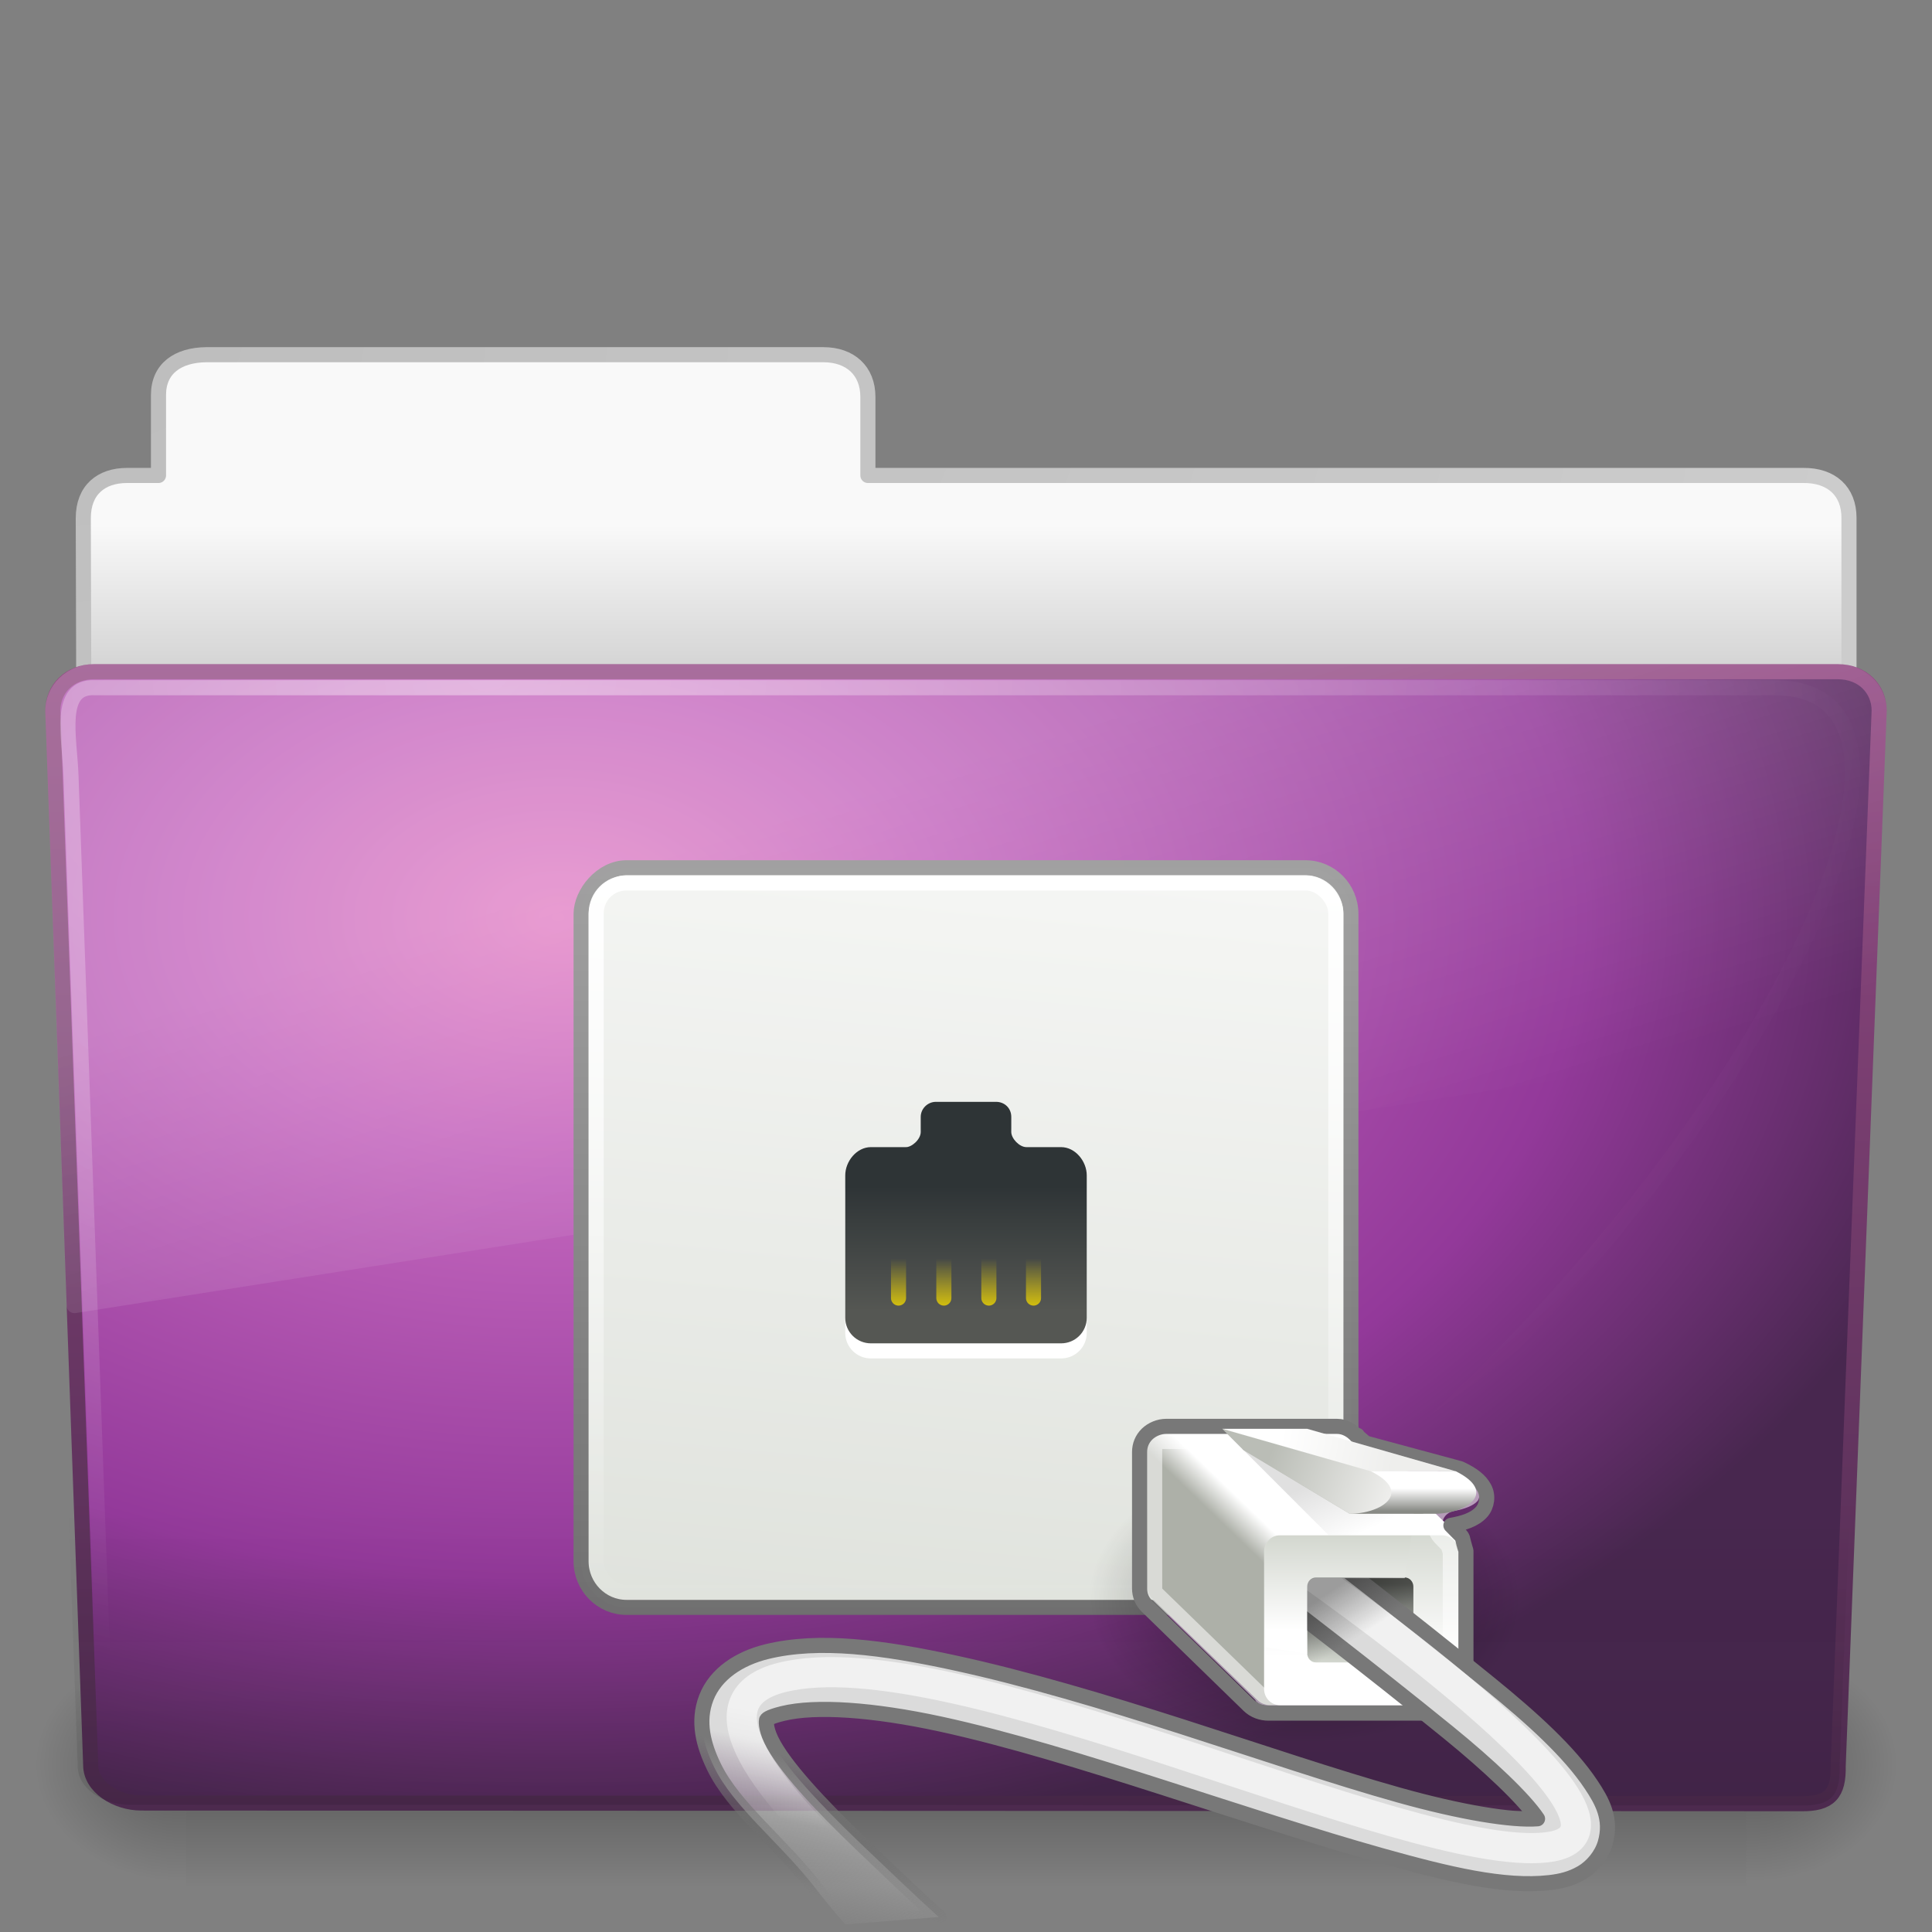 <?xml version="1.0" encoding="UTF-8" standalone="no"?>
<!-- Created with Inkscape (http://www.inkscape.org/) -->

<svg
   xmlns:dc="http://purl.org/dc/elements/1.1/"
   xmlns:cc="http://creativecommons.org/ns#"
   xmlns:rdf="http://www.w3.org/1999/02/22-rdf-syntax-ns#"
   xmlns:svg="http://www.w3.org/2000/svg"
   xmlns="http://www.w3.org/2000/svg"
   xmlns:xlink="http://www.w3.org/1999/xlink"
   xmlns:sodipodi="http://sodipodi.sourceforge.net/DTD/sodipodi-0.dtd"
   xmlns:inkscape="http://www.inkscape.org/namespaces/inkscape"
   version="1.0"
   width="128"
   height="128"
   id="svg3449"
   inkscape:version="0.47 r22583"
   sodipodi:docname="folder-remote.svg">
  <rect width="100%" height="100%" fill="#808080" stroke="none"/>
  <sodipodi:namedview
     pagecolor="#ffffff"
     bordercolor="#666666"
     borderopacity="1"
     objecttolerance="10"
     gridtolerance="10"
     guidetolerance="10"
     inkscape:pageopacity="0"
     inkscape:pageshadow="2"
     inkscape:window-width="1366"
     inkscape:window-height="719"
     id="namedview145"
     showgrid="false"
     inkscape:zoom="2.6074563"
     inkscape:cx="16.570832"
     inkscape:cy="44.64666"
     inkscape:window-x="0"
     inkscape:window-y="24"
     inkscape:window-maximized="1"
     inkscape:current-layer="svg3449" />
  <defs
     id="defs3451">
    <inkscape:perspective
       sodipodi:type="inkscape:persp3d"
       inkscape:vp_x="0 : 64 : 1"
       inkscape:vp_y="0 : 1000 : 0"
       inkscape:vp_z="128 : 64 : 1"
       inkscape:persp3d-origin="64 : 42.666667 : 1"
       id="perspective149" />
    <linearGradient
       id="linearGradient3710">
      <stop
         id="stop3712"
         style="stop-color:#6e6e6e;stop-opacity:1"
         offset="0" />
      <stop
         id="stop3714"
         style="stop-color:#a0a0a0;stop-opacity:1"
         offset="1" />
    </linearGradient>
    <linearGradient
       x1="-55"
       y1="103.249"
       x2="-55"
       y2="53"
       id="linearGradient3716"
       xlink:href="#linearGradient3710"
       gradientUnits="userSpaceOnUse"
       gradientTransform="translate(0,5)" />
    <linearGradient
       id="linearGradient6991">
      <stop
         id="stop6993"
         style="stop-color:#d3d7cf;stop-opacity:1"
         offset="0" />
      <stop
         id="stop6995"
         style="stop-color:#ffffff;stop-opacity:1"
         offset="1" />
    </linearGradient>
    <linearGradient
       x1="-7.975"
       y1="25.357"
       x2="-11.006"
       y2="-6.568"
       id="linearGradient2836"
       xlink:href="#linearGradient6991"
       gradientUnits="userSpaceOnUse"
       gradientTransform="matrix(3.188,0,0,3.267,-43.28,55.857)" />
    <linearGradient
       id="linearGradient7340">
      <stop
         id="stop7342"
         style="stop-color:#2e3436;stop-opacity:1"
         offset="0" />
      <stop
         id="stop7344"
         style="stop-color:#555753;stop-opacity:1"
         offset="1" />
    </linearGradient>
    <linearGradient
       x1="32.812"
       y1="21"
       x2="32.812"
       y2="26.205"
       id="linearGradient2895"
       xlink:href="#linearGradient7340"
       gradientUnits="userSpaceOnUse"
       gradientTransform="matrix(-1.6,0,0,1.591,111.2,45.16)" />
    <linearGradient
       id="linearGradient7422">
      <stop
         id="stop7424"
         style="stop-color:#edd400;stop-opacity:1"
         offset="0" />
      <stop
         id="stop7426"
         style="stop-color:#edd400;stop-opacity:0"
         offset="1" />
    </linearGradient>
    <linearGradient
       x1="30.312"
       y1="27.313"
       x2="30.312"
       y2="24.688"
       id="linearGradient2933"
       xlink:href="#linearGradient7422"
       gradientUnits="userSpaceOnUse"
       gradientTransform="matrix(-1.446,0,0,1.446,106.786,47.686)" />
    <linearGradient
       id="linearGradient7438">
      <stop
         id="stop7440"
         style="stop-color:#ffffff;stop-opacity:1"
         offset="0" />
      <stop
         id="stop7442"
         style="stop-color:#ffffff;stop-opacity:0"
         offset="1" />
    </linearGradient>
    <linearGradient
       x1="-6.001"
       y1="1.362"
       x2="-6.001"
       y2="14.658"
       id="linearGradient2840"
       xlink:href="#linearGradient7438"
       gradientUnits="userSpaceOnUse"
       gradientTransform="matrix(-3.5,0,0,3.616,41.249,53.075)" />
    <linearGradient
       id="linearGradient7822">
      <stop
         id="stop7824"
         style="stop-color:#000000;stop-opacity:1"
         offset="0" />
      <stop
         id="stop7826"
         style="stop-color:#000000;stop-opacity:0"
         offset="1" />
    </linearGradient>
    <radialGradient
       cx="14.363"
       cy="34.786"
       r="8.795"
       fx="14.363"
       fy="34.786"
       id="radialGradient2825"
       xlink:href="#linearGradient7822"
       gradientUnits="userSpaceOnUse"
       gradientTransform="matrix(-1.627,0,0,1.082,109.806,68.338)" />
    <linearGradient
       x1="-4.221"
       y1="59.879"
       x2="-4.221"
       y2="54.708"
       id="linearGradient2699"
       xlink:href="#linearGradient7269"
       gradientUnits="userSpaceOnUse"
       gradientTransform="matrix(0.964,0,0,0.972,-0.25,1.694)" />
    <linearGradient
       id="linearGradient7263">
      <stop
         id="stop7265"
         style="stop-color:#adb0a8;stop-opacity:1"
         offset="0" />
      <stop
         id="stop7267"
         style="stop-color:#ffffff;stop-opacity:1"
         offset="1" />
    </linearGradient>
    <linearGradient
       x1="1.626"
       y1="55.219"
       x2="0.822"
       y2="54.416"
       id="linearGradient2697"
       xlink:href="#linearGradient7263"
       gradientUnits="userSpaceOnUse"
       gradientTransform="matrix(1.051,0,0,1,0.112,0)" />
    <linearGradient
       id="linearGradient7257">
      <stop
         id="stop7259"
         style="stop-color:#000000;stop-opacity:1"
         offset="0" />
      <stop
         id="stop7261"
         style="stop-color:#000000;stop-opacity:0"
         offset="1" />
    </linearGradient>
    <linearGradient
       x1="-1.989"
       y1="51.138"
       x2="-3.359"
       y2="54"
       id="linearGradient2816"
       xlink:href="#linearGradient7257"
       gradientUnits="userSpaceOnUse"
       gradientTransform="matrix(-1.407,0,0,1.407,85.198,25.716)" />
    <linearGradient
       id="linearGradient7237">
      <stop
         id="stop7239"
         style="stop-color:#eeeeec;stop-opacity:1"
         offset="0" />
      <stop
         id="stop7241"
         style="stop-color:#babdb6;stop-opacity:1"
         offset="1" />
    </linearGradient>
    <linearGradient
       x1="-4.685"
       y1="52.64"
       x2="0.884"
       y2="50.563"
       id="linearGradient2810"
       xlink:href="#linearGradient7237"
       gradientUnits="userSpaceOnUse"
       gradientTransform="matrix(-1.407,0,0,1.407,85.198,25.716)" />
    <linearGradient
       id="linearGradient7245">
      <stop
         id="stop7247"
         style="stop-color:#eeeeec;stop-opacity:1"
         offset="0" />
      <stop
         id="stop7249"
         style="stop-color:#ffffff;stop-opacity:1"
         offset="1" />
    </linearGradient>
    <linearGradient
       x1="-5.082"
       y1="50.519"
       x2="0.265"
       y2="49.458"
       id="linearGradient2807"
       xlink:href="#linearGradient7245"
       gradientUnits="userSpaceOnUse"
       gradientTransform="matrix(-1.407,0,0,1.407,85.198,25.716)" />
    <linearGradient
       id="linearGradient7186">
      <stop
         id="stop7188"
         style="stop-color:#888a85;stop-opacity:1"
         offset="0" />
      <stop
         id="stop7190"
         style="stop-color:#ffffff;stop-opacity:1"
         offset="1" />
    </linearGradient>
    <linearGradient
       x1="-5.969"
       y1="52.875"
       x2="-5.969"
       y2="51.812"
       id="linearGradient2804"
       xlink:href="#linearGradient7186"
       gradientUnits="userSpaceOnUse"
       gradientTransform="matrix(-1.407,0,0,1.407,85.198,25.716)" />
    <linearGradient
       id="linearGradient7277">
      <stop
         id="stop7279"
         style="stop-color:#555753;stop-opacity:1"
         offset="0" />
      <stop
         id="stop7281"
         style="stop-color:#d3d7cf;stop-opacity:1"
         offset="1" />
    </linearGradient>
    <linearGradient
       x1="-3.536"
       y1="55.867"
       x2="-3.536"
       y2="59.445"
       id="linearGradient2801"
       xlink:href="#linearGradient7277"
       gradientUnits="userSpaceOnUse"
       gradientTransform="matrix(-1.407,0,0,1.447,85.198,24.108)" />
    <linearGradient
       id="linearGradient7576-259">
      <stop
         id="stop3231"
         style="stop-color:#787878;stop-opacity:1"
         offset="0" />
      <stop
         id="stop3233"
         style="stop-color:#6c6c6c;stop-opacity:0"
         offset="1" />
    </linearGradient>
    <linearGradient
       x1="38.75"
       y1="40.625"
       x2="40.125"
       y2="46.562"
       id="linearGradient2790"
       xlink:href="#linearGradient7576-259"
       gradientUnits="userSpaceOnUse"
       gradientTransform="matrix(-1.419,0,0,1.395,108.074,59.875)" />
    <linearGradient
       id="linearGradient7652-827">
      <stop
         id="stop3225"
         style="stop-color:#dbdbdb;stop-opacity:1"
         offset="0" />
      <stop
         id="stop3227"
         style="stop-color:#a0a0a0;stop-opacity:0"
         offset="1" />
    </linearGradient>
    <linearGradient
       x1="37.625"
       y1="40.312"
       x2="39.347"
       y2="48.847"
       id="linearGradient2788"
       xlink:href="#linearGradient7652-827"
       gradientUnits="userSpaceOnUse"
       gradientTransform="matrix(-1.419,0,0,1.395,108.074,59.875)" />
    <linearGradient
       id="linearGradient7660">
      <stop
         id="stop7662"
         style="stop-color:#ffffff;stop-opacity:1"
         offset="0" />
      <stop
         id="stop7664"
         style="stop-color:#ffffff;stop-opacity:0"
         offset="1" />
    </linearGradient>
    <linearGradient
       x1="41.188"
       y1="38.312"
       x2="42.124"
       y2="42.938"
       id="linearGradient2785"
       xlink:href="#linearGradient7660"
       gradientUnits="userSpaceOnUse"
       gradientTransform="matrix(-1.407,0,0,1.407,107.711,59.486)" />
    <linearGradient
       id="linearGradient7269">
      <stop
         id="stop7271"
         style="stop-color:#ffffff;stop-opacity:1"
         offset="0" />
      <stop
         id="stop7273"
         style="stop-color:#d3d7cf;stop-opacity:1"
         offset="1" />
    </linearGradient>
    <linearGradient
       x1="-4.11"
       y1="58.808"
       x2="-4.11"
       y2="55"
       id="linearGradient2782"
       xlink:href="#linearGradient7269"
       gradientUnits="userSpaceOnUse"
       gradientTransform="matrix(-1.583,0,0,1.642,85.374,11.455)" />
    <linearGradient
       id="linearGradient7812">
      <stop
         id="stop7814"
         style="stop-color:#000000;stop-opacity:1"
         offset="0" />
      <stop
         id="stop7816"
         style="stop-color:#000000;stop-opacity:0"
         offset="1" />
    </linearGradient>
    <linearGradient
       x1="-6.406"
       y1="32.438"
       x2="-7.781"
       y2="34.562"
       id="linearGradient2779"
       xlink:href="#linearGradient7812"
       gradientUnits="userSpaceOnUse"
       gradientTransform="matrix(-1.407,0,0,1.407,79.569,59.486)" />
    <linearGradient
       id="linearGradient5060-820">
      <stop
         id="stop2681"
         style="stop-color:#000000;stop-opacity:1"
         offset="0" />
      <stop
         id="stop2683"
         style="stop-color:#000000;stop-opacity:0"
         offset="1" />
    </linearGradient>
    <radialGradient
       cx="605.714"
       cy="486.648"
       r="117.143"
       fx="605.714"
       fy="486.648"
       id="radialGradient2488"
       xlink:href="#linearGradient5060-820"
       gradientUnits="userSpaceOnUse"
       gradientTransform="matrix(-8.2775052e-2,0,0,6.6416887e-2,62.348,75.519)" />
    <linearGradient
       id="linearGradient5060-179">
      <stop
         id="stop2675"
         style="stop-color:#000000;stop-opacity:1"
         offset="0" />
      <stop
         id="stop2677"
         style="stop-color:#000000;stop-opacity:0"
         offset="1" />
    </linearGradient>
    <radialGradient
       cx="605.714"
       cy="486.648"
       r="117.143"
       fx="605.714"
       fy="486.648"
       id="radialGradient2486"
       xlink:href="#linearGradient5060-179"
       gradientUnits="userSpaceOnUse"
       gradientTransform="matrix(8.2775071e-2,0,0,6.6416887e-2,65.629,75.519)" />
    <linearGradient
       id="linearGradient5048-585">
      <stop
         id="stop2667"
         style="stop-color:#000000;stop-opacity:0"
         offset="0" />
      <stop
         id="stop2669"
         style="stop-color:#000000;stop-opacity:1"
         offset="0.5" />
      <stop
         id="stop2671"
         style="stop-color:#000000;stop-opacity:0"
         offset="1" />
    </linearGradient>
    <linearGradient
       x1="302.857"
       y1="366.648"
       x2="302.857"
       y2="609.505"
       id="linearGradient2484"
       xlink:href="#linearGradient5048-585"
       gradientUnits="userSpaceOnUse"
       gradientTransform="matrix(0.213,0,0,6.6416887e-2,-13.148,75.519)" />
    <linearGradient
       id="linearGradient3484">
      <stop
         id="stop3486"
         style="stop-color:#bdbdbd;stop-opacity:1"
         offset="0" />
      <stop
         id="stop3488"
         style="stop-color:#d0d0d0;stop-opacity:1"
         offset="1" />
    </linearGradient>
    <linearGradient
       id="linearGradient6404">
      <stop
         id="stop6406"
         style="stop-color:#f9f9f9;stop-opacity:1"
         offset="0" />
      <stop
         id="stop6408"
         style="stop-color:#c9c9c9;stop-opacity:1"
         offset="1" />
    </linearGradient>
    <linearGradient
       id="linearGradient3390">
      <stop
         id="stop3392"
         style="stop-color:#425e7b;stop-opacity:1"
         offset="0" />
      <stop
         id="stop3394"
         style="stop-color:#7a91a7;stop-opacity:1"
         offset="1" />
    </linearGradient>
    <linearGradient
       id="linearGradient7012-661-145-733-759-865-745">
      <stop
         id="stop2699"
         style="stop-color:#9cbbd9;stop-opacity:1"
         offset="0" />
      <stop
         id="stop2701"
         style="stop-color:#5c82ab;stop-opacity:1"
         offset="1" />
    </linearGradient>
    <linearGradient
       id="linearGradient6129-963-697-142-998-580-273">
      <stop
         id="stop2661"
         style="stop-color:#0a0a0a;stop-opacity:0.498"
         offset="0" />
      <stop
         id="stop2663"
         style="stop-color:#0a0a0a;stop-opacity:0"
         offset="1" />
    </linearGradient>
    <linearGradient
       id="linearGradient6087-437-184-795-110-662-495">
      <stop
         id="stop2693"
         style="stop-color:#ffffff;stop-opacity:0.4"
         offset="0" />
      <stop
         id="stop2695"
         style="stop-color:#ffffff;stop-opacity:0"
         offset="1" />
    </linearGradient>
    <linearGradient
       id="linearGradient8265-821-176-38-919-66-249">
      <stop
         id="stop2687"
         style="stop-color:#ffffff;stop-opacity:0.2"
         offset="0" />
      <stop
         id="stop2689"
         style="stop-color:#ffffff;stop-opacity:0"
         offset="1" />
    </linearGradient>
    <linearGradient
       x1="11.566"
       y1="22.292"
       x2="15.215"
       y2="33.955"
       id="linearGradient2432"
       xlink:href="#linearGradient8265-821-176-38-919-66-249"
       gradientUnits="userSpaceOnUse"
       gradientTransform="matrix(2.648,0,0,2.64,0.432,1.794)" />
    <radialGradient
       cx="32.264"
       cy="14.299"
       r="61"
       fx="32.264"
       fy="14.299"
       id="radialGradient2435"
       xlink:href="#linearGradient6087-437-184-795-110-662-495"
       gradientUnits="userSpaceOnUse"
       gradientTransform="matrix(0,1.102,-1.51,0,53.85,9.257)" />
    <linearGradient
       x1="22.935"
       y1="49.629"
       x2="22.935"
       y2="36.599"
       id="linearGradient2438"
       xlink:href="#linearGradient6129-963-697-142-998-580-273"
       gradientUnits="userSpaceOnUse"
       gradientTransform="matrix(3.037,0,0,2.622,-9.267,4.287)" />
    <radialGradient
       cx="63.969"
       cy="14.113"
       r="23.097"
       fx="63.969"
       fy="14.113"
       id="radialGradient2441"
       xlink:href="#linearGradient3671"
       gradientUnits="userSpaceOnUse"
       gradientTransform="matrix(4.171,-2.5183476e-7,1.6467508e-7,2.689,-229.832,22.815)" />
    <linearGradient
       x1="82.453"
       y1="45.114"
       x2="82.453"
       y2="7.633"
       id="linearGradient2443"
       xlink:href="#linearGradient3707"
       gradientUnits="userSpaceOnUse"
       gradientTransform="matrix(2.666,0,0,2.647,-143.333,0.95)" />
    <linearGradient
       x1="62.989"
       y1="12.725"
       x2="62.989"
       y2="17.325"
       id="linearGradient2446"
       xlink:href="#linearGradient6404"
       gradientUnits="userSpaceOnUse"
       gradientTransform="matrix(2.721,0,0,2.672,-139.909,0.786)" />
    <radialGradient
       cx="3"
       cy="5.017"
       r="21"
       fx="3"
       fy="5.017"
       id="radialGradient2448"
       xlink:href="#linearGradient3484"
       gradientUnits="userSpaceOnUse"
       gradientTransform="matrix(0,4.581,-7.273,0,40.565,8.421)" />
    <inkscape:perspective
       id="perspective3670"
       inkscape:persp3d-origin="0.5 : 0.33333333 : 1"
       inkscape:vp_z="1 : 0.5 : 1"
       inkscape:vp_y="0 : 1000 : 0"
       inkscape:vp_x="0 : 0.5 : 1"
       sodipodi:type="inkscape:persp3d" />
    <radialGradient
       cx="12.011"
       cy="13.195"
       r="20"
       fx="12.011"
       fy="13.195"
       id="radialGradient2564"
       xlink:href="#linearGradient3671"
       gradientUnits="userSpaceOnUse"
       gradientTransform="matrix(1.488003e-7,4.437,-6.401,2.7416064e-8,124.05,-40.626)" />
    <linearGradient
       id="linearGradient3671">
      <stop
         id="stop3673"
         style="stop-color:#e384c6;stop-opacity:1"
         offset="0" />
      <stop
         id="stop3675"
         style="stop-color:#c467be;stop-opacity:1"
         offset="0.262" />
      <stop
         id="stop3677"
         style="stop-color:#93399a;stop-opacity:1"
         offset="0.705" />
      <stop
         id="stop3679"
         style="stop-color:#48274f;stop-opacity:1"
         offset="1" />
    </linearGradient>
    <linearGradient
       x1="24"
       y1="44"
       x2="24"
       y2="3.899"
       id="linearGradient2566"
       xlink:href="#linearGradient3707"
       gradientUnits="userSpaceOnUse"
       gradientTransform="matrix(2.641,0,0,2.641,6.582,-22.418)" />
    <linearGradient
       id="linearGradient3707">
      <stop
         id="stop3709"
         style="stop-color:#4c2a4e;stop-opacity:1"
         offset="0" />
      <stop
         id="stop3711"
         style="stop-color:#a85394;stop-opacity:1"
         offset="1" />
    </linearGradient>
    <radialGradient
       r="20"
       fy="13.195"
       fx="12.011"
       cy="13.195"
       cx="12.011"
       gradientTransform="matrix(1.488003e-7,4.437,-6.401,2.7416064e-8,-72.093,-11.503)"
       gradientUnits="userSpaceOnUse"
       id="radialGradient3685"
       xlink:href="#linearGradient3671"
       inkscape:collect="always" />
    <linearGradient
       y2="3.899"
       x2="24"
       y1="44"
       x1="24"
       gradientTransform="matrix(2.641,0,0,2.641,-189.561,6.705)"
       gradientUnits="userSpaceOnUse"
       id="linearGradient3687"
       xlink:href="#linearGradient3707"
       inkscape:collect="always" />
  </defs>
  <g
     transform="matrix(1.003,0,0,0.992,-0.163,9.934)"
     id="g2479">
    <rect
       width="103.052"
       height="16.13"
       x="12.463"
       y="99.87"
       id="rect4173"
       style="opacity:0.3;fill:url(#linearGradient2484);fill-opacity:1;fill-rule:nonzero;stroke:none;stroke-width:1;stroke-linecap:round;stroke-linejoin:miter;marker:none;marker-start:none;marker-mid:none;marker-end:none;stroke-miterlimit:4;stroke-dasharray:none;stroke-dashoffset:0;stroke-opacity:1;visibility:visible;display:inline;overflow:visible" />
    <path
       d="M 115.514,99.871 C 115.514,99.871 115.514,116 115.514,116 C 119.777,116.03 125.819,112.386 125.819,107.934 C 125.819,103.482 121.062,99.871 115.514,99.871 z"
       id="path5058"
       style="opacity:0.3;fill:url(#radialGradient2486);fill-opacity:1;fill-rule:nonzero;stroke:none;stroke-width:1;stroke-linecap:round;stroke-linejoin:miter;marker:none;marker-start:none;marker-mid:none;marker-end:none;stroke-miterlimit:4;stroke-dasharray:none;stroke-dashoffset:0;stroke-opacity:1;visibility:visible;display:inline;overflow:visible" />
    <path
       d="M 12.463,99.871 C 12.463,99.871 12.463,116 12.463,116 C 8.2,116.03 2.157,112.386 2.157,107.934 C 2.157,103.482 6.914,99.871 12.463,99.871 z"
       id="path5018"
       style="opacity:0.3;fill:url(#radialGradient2488);fill-opacity:1;fill-rule:nonzero;stroke:none;stroke-width:1;stroke-linecap:round;stroke-linejoin:miter;marker:none;marker-start:none;marker-mid:none;marker-end:none;stroke-miterlimit:4;stroke-dasharray:none;stroke-dashoffset:0;stroke-opacity:1;visibility:visible;display:inline;overflow:visible" />
  </g>
  <path
     d="M 13.663,23.5 C 11.785,23.521 10.5,24.415 10.5,26.173 L 10.5,31.5 C 9.539,31.5 9.023,31.497 8.396,31.5 C 6.717,31.508 5.518,32.445 5.518,34.333 C 5.612,61.831 5.5,63.255 5.5,65.59 C 9.406,65.59 122.5,55.703 122.5,51.447 L 122.5,34.305 C 122.5,32.547 121.342,31.48 119.464,31.5 L 57.5,31.5 L 57.5,26.301 C 57.5,24.543 56.313,23.5 54.552,23.5 L 13.663,23.5 z"
     id="path3468"
     style="fill:url(#linearGradient2446);fill-opacity:1;stroke:url(#radialGradient2448);stroke-width:1;stroke-linecap:round;stroke-linejoin:round;stroke-miterlimit:4;stroke-dasharray:none;stroke-opacity:1;display:inline" />
  <path
     d="M 6.25,44.5 L 121.75,44.501 C 123.419,44.501 124.5,45.654 124.5,47.088 L 121.784,117.004 C 121.822,118.817 121.233,119.537 119.295,119.499 L 9.362,119.453 C 7.693,119.453 6.01,118.383 6.01,116.949 L 3.5,47.087 C 3.5,45.654 4.581,44.5 6.25,44.5 z"
     id="path3369"
     style="fill:url(#radialGradient2441);fill-opacity:1.0;fill-rule:nonzero;stroke:url(#linearGradient2443);stroke-width:1;stroke-linecap:round;stroke-linejoin:round;marker:none;marker-start:none;marker-mid:none;marker-end:none;stroke-miterlimit:4;stroke-dasharray:none;stroke-dashoffset:0;stroke-opacity:1;visibility:visible;display:inline;overflow:visible;enable-background:accumulate" />
  <path
     d="m 5.389,43.616 116.455,0.001 c 1.682,0 2.773,1.168 2.773,2.621 l -2.739,70.848 c 0.039,1.838 -0.555,2.567 -2.509,2.528 L 8.527,119.569 c -1.682,0 -3.379,-1.085 -3.379,-2.537 l -2.531,-70.793 c 0,-1.453 1.09,-2.622 2.773,-2.622 z"
     id="path6127"
     style="opacity:0.4;fill:url(#linearGradient2438);fill-opacity:1;stroke:none" />
  <path
     d="M 6.268,45.562 C 3.799,45.45 4.606,48.831 4.701,51.348 C 5.483,73.222 6.269,95.095 7.05,116.969 C 74.055,147.222 142.289,45.562 117.554,45.562 C 80.459,45.562 43.363,45.562 6.268,45.562 z"
     id="path3405"
     style="fill:none;fill-opacity:1;fill-rule:nonzero;stroke:url(#radialGradient2435);stroke-width:1;stroke-linecap:round;stroke-linejoin:round;marker:none;marker-start:none;marker-mid:none;marker-end:none;stroke-miterlimit:4;stroke-dasharray:none;stroke-dashoffset:0;stroke-opacity:1;visibility:visible;display:inline;overflow:visible;enable-background:accumulate" />
  <path
     d="M 6.28,44 C 4.367,44 3,45.424 3,47.122 C 3,47.132 3,47.143 3,47.153 L 4.406,86.492 C 4.411,86.645 4.484,86.788 4.604,86.884 C 4.724,86.98 4.879,87.019 5.03,86.991 L 123.75,68.321 C 123.996,68.278 124.178,68.07 124.188,67.821 L 125,47.153 C 125,47.143 125,47.132 125,47.122 C 125,45.424 123.633,44 121.72,44 L 6.28,44 z"
     id="path3445"
     style="fill:url(#linearGradient2432);fill-opacity:1;fill-rule:nonzero;stroke:none;stroke-width:1;stroke-linecap:round;stroke-linejoin:round;marker:none;marker-start:none;marker-mid:none;marker-end:none;stroke-miterlimit:4;stroke-dasharray:none;stroke-dashoffset:0;stroke-opacity:1;visibility:visible;display:inline;overflow:visible;enable-background:accumulate" />
  <path
     d="M 100.675,76.371 L 96.454,76.371 L 93.64,76.371 L 97.861,76.371 L 100.675,76.371 z"
     id="path7013"
     style="fill:#ffffff;fill-opacity:1;fill-rule:evenodd;stroke:none" />
  <rect
     width="51.004"
     height="49.004"
     rx="3.016"
     ry="3.059"
     x="-89.502"
     y="57.49"
     transform="scale(-1,1)"
     id="rect5925"
     style="fill:url(#linearGradient2836);fill-opacity:1;fill-rule:evenodd;stroke:url(#linearGradient3716);stroke-width:0.996;stroke-linecap:round;stroke-linejoin:round;stroke-miterlimit:4;stroke-dasharray:none;stroke-dashoffset:0.7;stroke-opacity:0.992" />
  <path
     d="M 66,74 C 66.529,74 67,74.394 67,75 L 67,76 C 67,76.429 67.537,77 68,77 L 70.3,77 C 71.24,77 72,77.937 72,78.872 L 72,88.309 C 72,89.244 71.24,90 70.3,90 L 57.7,90 C 56.76,90 56,89.244 56,88.309 L 56,78.872 C 56,77.937 56.76,77 57.7,77 L 60,77 C 60.385,77.025 61,76.497 61,76 L 61,75 C 61,74.443 61.471,74 62,74 L 66,74 z"
     id="path2899"
     style="fill:#ffffff;fill-opacity:1;fill-rule:evenodd;stroke:none" />
  <path
     d="M 66,73 C 66.529,73 67,73.394 67,74 L 67,75 C 67,75.429 67.537,76 68,76 L 70.3,76 C 71.24,76 72,76.937 72,77.872 L 72,87.309 C 72,88.244 71.24,89 70.3,89 L 57.7,89 C 56.76,89 56,88.244 56,87.309 L 56,77.872 C 56,76.937 56.76,76 57.7,76 L 60,76 C 60.385,76.025 61,75.497 61,75 L 61,74 C 61,73.443 61.471,73 62,73 L 66,73 z"
     id="rect7327"
     style="fill:url(#linearGradient2895);fill-opacity:1;fill-rule:evenodd;stroke:none" />
  <path
     d="M 68.473,86 L 68.473,83.108 M 65.515,86 L 65.515,83.108 M 62.533,86 L 62.533,83.108 M 59.53,86 L 59.53,83.108"
     id="path7352"
     style="fill:none;fill-opacity:1;stroke:url(#linearGradient2933);stroke-width:1;stroke-linecap:round;stroke-linejoin:miter;stroke-miterlimit:4;stroke-dasharray:none;stroke-opacity:1" />
  <rect
     width="49.002"
     height="47.002"
     rx="2"
     ry="2"
     x="39.499"
     y="58.499"
     id="rect2838"
     style="opacity:1;fill:none;fill-opacity:1;fill-rule:nonzero;stroke:url(#linearGradient2840);stroke-width:0.998;stroke-linecap:round;stroke-linejoin:round;marker:none;marker-start:none;marker-mid:none;marker-end:none;stroke-miterlimit:4;stroke-dasharray:none;stroke-dashoffset:0.7;stroke-opacity:0.992;visibility:visible;display:inline;overflow:visible;enable-background:accumulate" />
  <path
     d="M 72.139,105.969 C 72.138,111.225 78.542,115.485 86.444,115.485 C 94.345,115.485 100.75,111.225 100.749,105.969 C 100.75,100.714 94.345,96.454 86.444,96.454 C 78.542,96.454 72.138,100.714 72.139,105.969 z"
     id="path7820"
     style="opacity:0.459;fill:url(#radialGradient2825);fill-opacity:1;fill-rule:evenodd;stroke:none" />
  <g
     transform="matrix(-1.665,0,0,1.688,84.937,8.596)"
     id="g7162">
    <path
       d="M -2.352,51 C -2.567,51 -2.752,51.101 -2.877,51.25 L -7.098,55.25 C -7.135,55.382 -7.203,55.521 -7.246,55.656 L -7.246,61.177 C -7.246,61.541 -6.934,61.833 -6.556,61.833 L 0.473,61.833 C 0.663,61.833 0.843,61.764 0.966,61.646 L 5.171,57.646 C 5.294,57.527 5.368,57.359 5.368,57.177 L 5.368,51.656 C 5.368,51.474 5.294,51.306 5.171,51.188 C 5.046,51.069 4.867,51 4.678,51 L -2.352,51 L -2.352,51 z"
       id="rect6100"
       style="fill:url(#linearGradient2697);fill-opacity:1;fill-rule:evenodd;stroke:none" />
    <path
       d="M -6.374,55.167 L 0.088,55.167 C 0.435,55.167 0.714,55.451 0.714,55.805 L 0.714,61.195 C 0.714,61.549 0.435,61.833 0.088,61.833 L -6.374,61.833 C -6.721,61.833 -7,61.549 -7,61.195 L -7,55.805 C -7,55.451 -6.721,55.167 -6.374,55.167 L -6.374,55.167 z"
       id="path6105"
       style="fill:url(#linearGradient2699);fill-opacity:1;fill-rule:evenodd;stroke:none" />
  </g>
  <path
     d="M 86.605,94.662 L 93.64,101.698 L 88.012,101.698 L 80.976,94.662 L 86.605,94.662"
     id="path7253"
     style="opacity:0.123;fill:url(#linearGradient2816);fill-opacity:1;fill-rule:evenodd;stroke:none" />
  <path
     d="M 80.976,94.662 L 94.344,100.291 L 89.419,100.291 L 82.384,96.069 L 80.976,94.662"
     id="path6126"
     style="fill:#babdb6;fill-rule:evenodd;stroke:none" />
  <path
     d="M 88.648,95.5 C 88.684,95.5 88.73,95.509 88.883,95.677 C 88.929,95.709 88.976,95.738 89.025,95.765 C 89.055,95.796 89.086,95.826 89.119,95.854 C 89.149,95.885 89.18,95.914 89.213,95.942 L 89.26,95.942 C 89.29,95.973 89.321,96.003 89.354,96.031 L 89.637,96.297 C 89.798,96.439 89.991,96.545 90.202,96.606 L 96.605,98.333 C 97.209,98.628 97.41,98.828 97.5,98.997 C 97.501,99 97.449,99.188 97.5,99.13 C 97.377,99.269 96.957,99.487 96.229,99.617 C 95.717,99.714 95.299,100.062 95.134,100.528 C 94.968,100.994 95.081,101.508 95.428,101.875 L 95.946,102.406 C 95.976,102.53 96.027,102.647 96.087,102.849 C 96.099,102.886 96.075,102.898 96.087,102.937 L 96.087,112.145 C 96.087,112.222 96.087,112.309 95.993,112.411 C 95.946,112.463 95.838,112.5 95.758,112.5 L 83.939,112.5 C 83.8,112.5 83.686,112.485 83.61,112.411 C 83.61,112.396 83.61,112.382 83.61,112.367 L 76.594,105.549 C 76.516,105.472 76.5,105.437 76.5,105.283 L 76.5,95.898 C 76.5,95.745 76.516,95.665 76.594,95.588 C 76.65,95.535 76.828,95.5 76.877,95.5 L 88.648,95.5 L 88.648,95.5 z"
     id="path7235"
     style="opacity:0.534;fill:none;stroke:#ffffff;stroke-width:1;stroke-linecap:round;stroke-linejoin:round;stroke-miterlimit:4;stroke-dasharray:none;stroke-dashoffset:0.7;stroke-opacity:1" />
  <path
     d="M 88.573,94.5 C 89.134,94.5 89.574,94.797 89.884,95.139 L 89.93,95.096 L 89.975,95.181 L 90.472,95.607 L 96.624,97.269 C 96.671,97.278 96.716,97.293 96.76,97.311 C 97.554,97.685 98.065,98.067 98.343,98.589 C 98.62,99.112 98.512,99.77 98.162,100.166 C 97.687,100.702 96.921,100.919 96.126,101.06 L 96.715,101.657 C 96.796,101.727 96.858,101.814 96.895,101.912 C 96.941,102.078 96.997,102.343 97.076,102.594 C 97.1,102.648 97.115,102.706 97.122,102.764 L 97.122,111.838 C 97.122,112.246 96.958,112.631 96.669,112.946 C 96.381,113.26 95.93,113.5 95.403,113.5 L 84.049,113.5 C 83.581,113.5 83.098,113.342 82.737,112.988 L 75.998,106.428 C 75.671,106.108 75.5,105.692 75.5,105.235 L 75.5,96.204 C 75.5,95.747 75.671,95.331 75.998,95.011 C 76.321,94.699 76.796,94.5 77.264,94.5 L 88.573,94.5 L 88.573,94.5 z"
     id="path7229"
     style="fill:none;stroke:#787878;stroke-width:1;stroke-linecap:round;stroke-linejoin:round;stroke-miterlimit:4;stroke-dasharray:none;stroke-dashoffset:0.7;stroke-opacity:1" />
  <path
     d="M 80.976,94.662 L 96.454,98.18 L 93.64,100.291 L 89.419,100.291 L 82.384,96.069 L 80.976,94.662"
     id="path7184"
     style="fill:url(#linearGradient2810);fill-opacity:1;fill-rule:evenodd;stroke:none" />
  <path
     d="M 86.605,94.662 L 96.454,97.477 L 90.826,97.477 L 80.976,94.662 L 86.605,94.662"
     id="path7171"
     style="fill:url(#linearGradient2807);fill-opacity:1;fill-rule:evenodd;stroke:none" />
  <path
     d="M 96.454,97.477 L 91.229,97.477 L 90.826,97.477 C 93.64,98.884 91.529,100.291 89.419,100.291 L 95.047,100.291 C 97.158,100.291 99.268,98.884 96.454,97.477 z"
     id="rect7173"
     style="fill:url(#linearGradient2804);fill-opacity:1;fill-rule:evenodd;stroke:none" />
  <path
     d="M 93.069,104.512 L 87.176,104.512 C 86.859,104.512 86.605,104.786 86.605,105.127 L 86.605,109.524 C 86.605,109.866 86.859,110.14 87.176,110.14 L 93.069,110.14 C 93.385,110.14 93.64,109.866 93.64,109.524 L 93.64,105.127 C 93.64,104.786 93.385,104.512 93.069,104.512 z"
     id="path7275"
     style="fill:url(#linearGradient2801);fill-opacity:1;fill-rule:evenodd;stroke:none" />
  <path
     d="M 87.233,102.5 C 87.233,102.5 93.178,107.057 98.718,111.565 C 101.488,113.819 103.965,116.057 105.413,118.233 C 106.138,119.321 106.814,120.497 106.345,122.112 C 106.11,122.92 105.477,123.676 104.793,124.073 C 104.108,124.471 103.433,124.64 102.664,124.727 C 99.651,125.069 95.951,124.178 91.534,122.94 C 87.118,121.702 82.071,120.036 76.99,118.407 C 71.91,116.779 66.779,115.191 62.313,114.223 C 57.847,113.256 54.034,112.989 51.849,113.526 C 50.814,113.78 50.791,113.946 50.785,113.962 C 50.778,113.978 50.693,114.43 51.095,115.269 C 51.899,116.949 54.333,119.562 57.037,122.156 C 61.07,126.024 62.193,127.006 62.193,127.006 L 56.014,127.5 C 56.014,127.5 55.268,126.712 54.11,125.206 C 51.697,122.068 48.606,119.779 47.282,117.013 C 46.619,115.63 46.179,114.066 46.794,112.48 C 47.408,110.895 48.981,109.873 50.785,109.429 C 54.275,108.572 58.51,109.144 63.245,110.17 C 67.98,111.196 73.203,112.758 78.321,114.398 C 83.438,116.038 88.435,117.739 92.687,118.93 C 96.82,120.089 100.205,120.632 101.866,120.499 C 100.986,119.178 98.608,116.938 95.969,114.79 C 90.689,110.494 84.662,105.899 84.662,105.899 L 87.233,102.5 L 87.233,102.5 z"
     id="path7506"
     style="fill:url(#linearGradient2788);fill-opacity:1;fill-rule:evenodd;stroke:url(#linearGradient2790);stroke-width:1;stroke-linecap:butt;stroke-linejoin:round;stroke-miterlimit:4;stroke-dasharray:none;stroke-opacity:1" />
  <path
     d="M 85.659,103.484 C 85.659,103.484 111.601,121.336 102.455,122.392 C 93.31,123.447 63.058,108.321 51.801,111.135 C 40.545,113.949 68.686,133.648 68.686,133.648"
     id="path7502"
     style="opacity:0.6;fill:none;stroke:url(#linearGradient2785);stroke-width:2;stroke-linecap:butt;stroke-linejoin:miter;stroke-miterlimit:4;stroke-dasharray:none;stroke-opacity:1" />
  <path
     d="M 93.515,101.742 L 93.068,104.556 L 87.176,104.556 C 86.86,104.556 86.605,104.83 86.605,105.171 L 86.605,109.568 L 83.791,109.129 L 83.791,102.841 C 83.791,102.244 84.232,101.742 84.802,101.742 L 93.515,101.742 L 93.515,101.742 z"
     id="path7512"
     style="fill:url(#linearGradient2782);fill-opacity:1;fill-rule:evenodd;stroke:none" />
  <path
     d="M 93.069,104.512 L 87.176,104.512 C 86.859,104.512 86.605,104.786 86.605,105.127 L 86.605,109.524 C 86.605,109.866 86.859,110.14 87.176,110.14 L 93.069,110.14 C 93.385,110.14 93.64,109.866 93.64,109.524 L 93.64,105.127 C 93.64,104.786 93.385,104.512 93.069,104.512 z"
     id="path7810"
     style="opacity:0.354;fill:url(#linearGradient2779);fill-opacity:1;fill-rule:evenodd;stroke:none" />
</svg>
